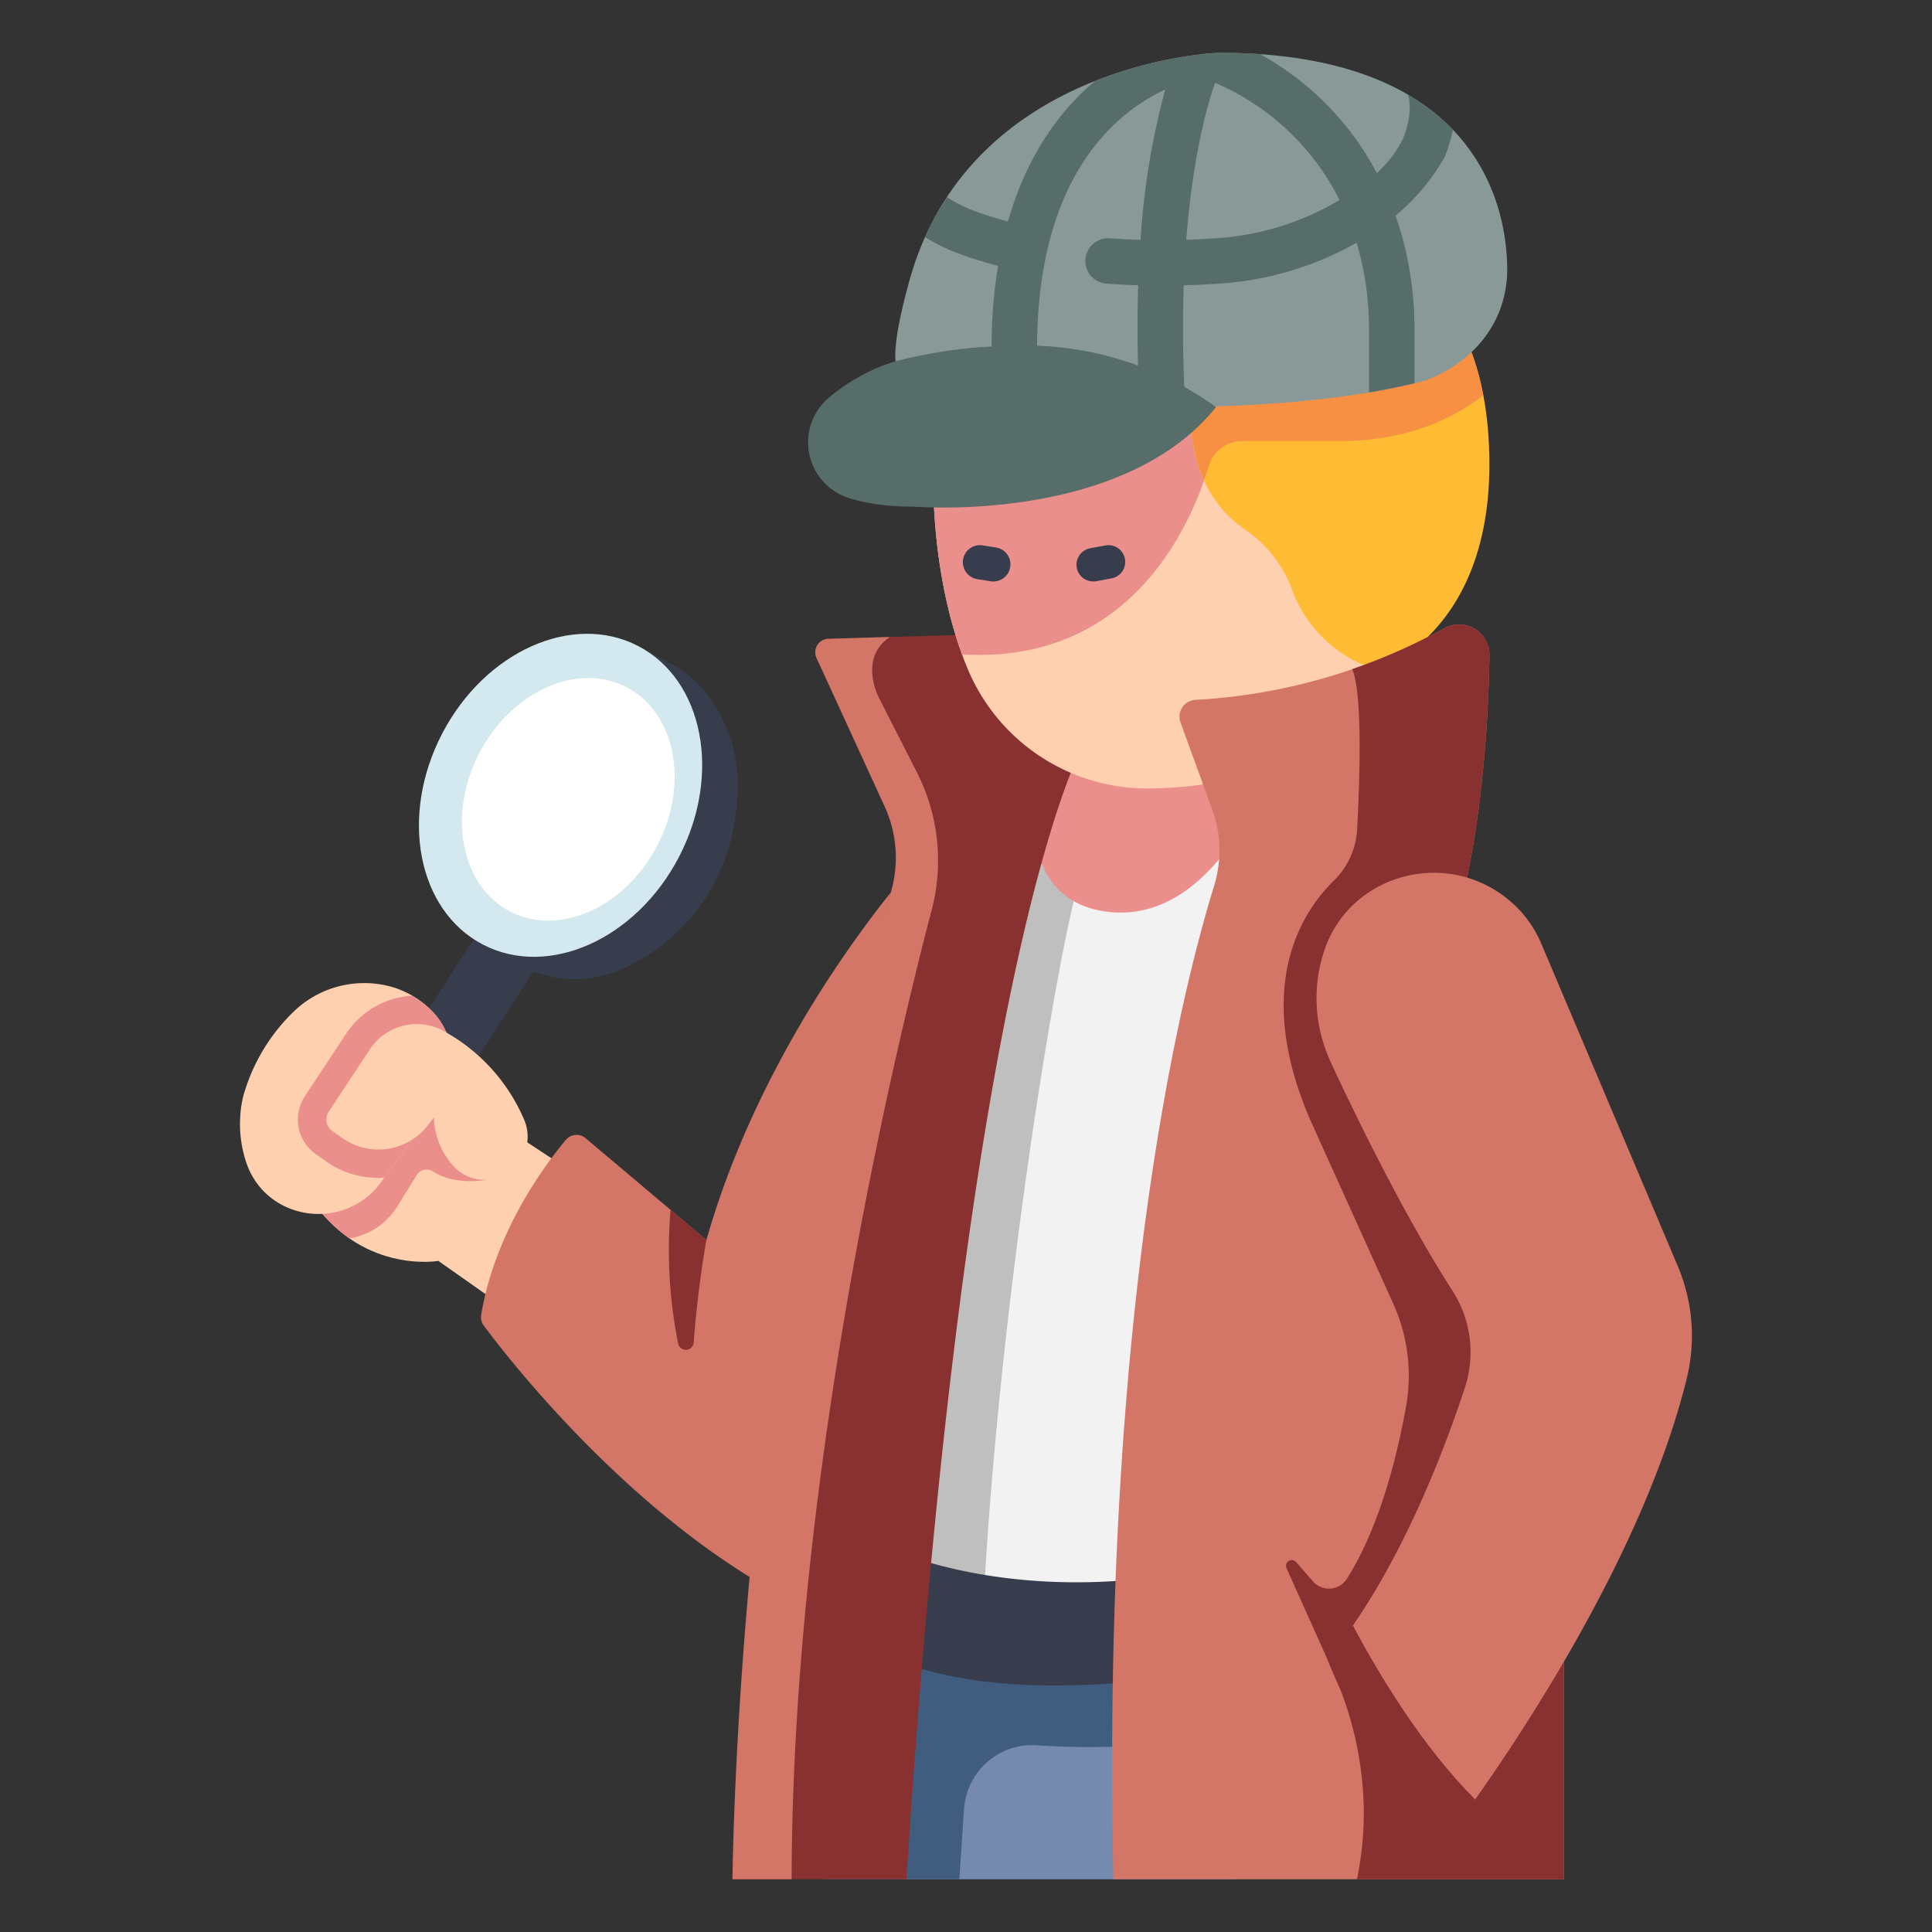 <svg id="icon" height="512" viewBox="0 0 340 340" width="512" xmlns="http://www.w3.org/2000/svg"><rect x="0" y="0" width="340" height="340" fill="#333333" stroke="none"/><path d="m176.635 145.637h50.2l-9.562 139.685s-45.8 7.462-64.549-6.684c.004 0 3.761-88.261 23.911-133.001z" fill="#f2f2f2"/><path d="m152.728 278.638s27.787 13.211 64.781 3.288v48.786h-71.953z" fill="#748baf"/><path d="m176.635 145.637c-20.15 44.74-23.907 133-23.907 133 5.168 3.9 12.393 6.155 20.147 7.379 2.779-60.039 15.521-131.588 17.773-132.417l1.131-7.963z" fill="#bfbfbf"/><path d="m217.509 281.926c-36.994 9.923-64.781-3.288-64.781-3.288l-7.172 52.074h23.273l.83-12.37a12.027 12.027 0 0 1 12.7-11.211 143.041 143.041 0 0 0 28.42-.93 38.544 38.544 0 0 0 6.729-1.626z" fill="#405d7f"/><path d="m145.556 267.221s28.347 20.15 76.5 6.489v18.442s-53.961 14-76.5-7.513z" fill="#373d4c"/><path d="m182.288 142.563s-2.3 15.356 11.722 17.76c18.456 3.163 28.048-21.571 28.048-21.571v-12.241l-28.048-4.1-11.722 8.88z" fill="#ea8f8b"/><path d="m88.371 229.8-11.226-7.9s-13.965 2.461-22.9-11.682l17.303-23.168 28.527 18.784z" fill="#ffd0b0"/><path d="m161.06 151.98s-25.889 28.115-36.745 66.252l-21.254-17.925a2.469 2.469 0 0 0 -3.488.3c-3.676 4.388-12.46 16.138-14.9 30.8a2.464 2.464 0 0 0 .457 1.871c3.655 4.929 23.185 30.3 48.655 45.365-.005-.005 27.275-108.843 27.275-126.663z" fill="#d37667"/><path d="m190.648 131.073s-20.612 35.209-31.128 199.639h-30.62s2.871-105.4 27.329-172.009a22.193 22.193 0 0 0 -.6-16.918l-11.939-26.014a2.365 2.365 0 0 1 2.079-3.35l29.181-.869z" fill="#893131"/><path d="m164.272 85.644s-.222 17.554 6.236 32.565a34.241 34.241 0 0 0 32.149 20.539c13.988-.226 35.923-4.426 48.275-26.348l-13.679-50.161-53.253 9.406z" fill="#ffd0b0"/><path d="m237.252 62.239-53.252 9.406-19.722 14s-.192 15.28 5.027 29.519c37.541 2.231 44.534-37.542 44.534-37.542h21.982a48.691 48.691 0 0 0 5.547-.311z" fill="#ea8f8b"/><path d="m209.793 69.068s-2.744 15.887 9.36 24.163a21.869 21.869 0 0 1 8.128 10.286 23.045 23.045 0 0 0 15.137 14.393s19.7-6.2 19.689-36.215c-.013-30.341-17.263-36.215-17.263-36.215z" fill="#fb3"/><path d="m261.035 69.568c-3.762-19.845-16.191-24.088-16.191-24.088l-35.051 23.588a29.45 29.45 0 0 0 2.1 15.5c.324-.924.6-1.783.835-2.56a6.135 6.135 0 0 1 5.872-4.384h17.217c12.532-.003 20.732-4.533 25.218-8.056z" fill="#f79043"/><path d="m157.8 64.375c.646 8.291 9.087 5.379 17.376 6.042 17.261 1.378 50.872 2.893 75.225-3.328 0 0 9.843-2.756 13.6-12.642a20.538 20.538 0 0 0 1.233-7.749c-.216-10.1-5.026-37.41-50.714-37.41 0 0-43.685 1.39-54.462 40.05-3.594 12.901-2.265 14.983-2.258 15.037z" fill="#899997"/><path d="m254.171 110.566a101.964 101.964 0 0 1 -43.77 12.6 2.96 2.96 0 0 0 -2.654 3.964l5.559 15.253a21.22 21.22 0 0 1 .349 13.546c-5.619 18.122-19.861 74.473-17.72 174.783h79.28v-116.639l-17.938-55.807s4.392-15.683 4.841-42.953a5.345 5.345 0 0 0 -7.947-4.747z" fill="#d37667"/><g fill="#373d4c"><rect height="56.883" rx="5.949" transform="matrix(.84 .542 -.542 .84 111.836 -13.628)" width="11.899" x="73.096" y="154.533"/><path d="m192.384 102.33a2.946 2.946 0 0 1 -.535-5.842l2.685-.5a2.946 2.946 0 1 1 1.077 5.793l-2.684.5a2.958 2.958 0 0 1 -.543.049z"/><path d="m174.811 102.33a2.961 2.961 0 0 1 -.475-.038l-2.351-.372a3.009 3.009 0 0 1 .943-5.944l2.351.373a3.009 3.009 0 0 1 -.468 5.981z"/></g><path d="m71.548 187.05-17.307 23.175a26.352 26.352 0 0 0 7.238 7.711c.255-.036.5-.081.749-.133a12.235 12.235 0 0 0 7.758-5.611l3.339-5.37a2.05 2.05 0 0 1 2.833-.684c3.94 2.579 9.427 1.5 9.427 1.5l.809-10.814z" fill="#ea8f8b"/><path d="m77.052 194.459-10.036 13.641c-6.293 8.55-19.673 6.928-23.487-2.98a21.1 21.1 0 0 1 -1.231-8.908 17.447 17.447 0 0 1 .8-4.278 33.128 33.128 0 0 1 8.634-13.958 17.883 17.883 0 0 1 17.619-4.181 16.434 16.434 0 0 1 6.824 4.287 12.313 12.313 0 0 1 3.366 9.014c-.012.314-.031.641-.058.983a12.444 12.444 0 0 1 -2.431 6.38z" fill="#ffd0b0"/><path d="m66.587 207.3c.359 0 .71-.039 1.064-.063l9.4-12.773a12.444 12.444 0 0 0 2.429-6.384c.027-.342.046-.669.058-.983a12.313 12.313 0 0 0 -3.366-9.014 16.524 16.524 0 0 0 -3.637-2.857 14.986 14.986 0 0 0 -11.521 6.542l-7.342 11.122a7.452 7.452 0 0 0 1.963 10.268l1.792 1.251a15.921 15.921 0 0 0 9.16 2.891z" fill="#ea8f8b"/><path d="m65.188 184.517-7.342 11.127a2.491 2.491 0 0 0 .653 3.415l1.791 1.251a11.011 11.011 0 0 0 15.022-2.3l1.051-1.361a13.211 13.211 0 0 0 3.873 9.008 7.465 7.465 0 0 0 10.712-.61l.012-.013a7.544 7.544 0 0 0 1.257-8.042 32.172 32.172 0 0 0 -14.747-15.872 9.9 9.9 0 0 0 -12.282 3.397z" fill="#ffd0b0"/><path d="m112.377 113.708 5.878 3.219c6.861 3.5 11.756 12.629 11.6 21.381-.341 18.8-11.822 28.5-20.606 32.337a20.665 20.665 0 0 1 -17.788-.745 53.691 53.691 0 0 1 -6.41-3.635z" fill="#373d4c"/><ellipse cx="98.713" cy="139.987" fill="#d3e8ef" rx="29.619" ry="23.503" transform="matrix(.461 -.887 .887 .461 -71.027 162.985)"/><ellipse cx="100.075" cy="140.695" fill="#fff" rx="22.242" ry="17.649" transform="matrix(.461 -.887 .887 .461 -70.922 164.575)"/><path d="m257.277 158.266s4.392-15.683 4.841-42.953a5.345 5.345 0 0 0 -7.947-4.747 103.747 103.747 0 0 1 -16.206 7.194c1.852 4.261 1.329 19.651.865 28.269a13.65 13.65 0 0 1 -4.136 8.989c-5.56 5.465-14.269 18.63-4.09 42.119l14.562 32.234a30.838 30.838 0 0 1 2.284 18.108c-1.541 8.645-4.614 21.169-10.4 30.334a3.742 3.742 0 0 1 -5.991.484l-2.961-3.4a1.016 1.016 0 0 0 -1.693 1.084l7.2 16.03.763 1.694a62.128 62.128 0 0 1 5.442 20.707 56.909 56.909 0 0 1 -1.012 16.3h36.41v-116.639z" fill="#893131"/><path d="m233.3 166.584a26.341 26.341 0 0 0 .286 18.905c.173.467.37.925.578 1.378 1.861 4.047 11.639 25.015 21.405 40.214a20.04 20.04 0 0 1 2.236 17.106c-3.488 10.593-10.09 27.915-19.71 41.866l-3.944 6.335s7.232 19.573 20.2 30.651l5.257-6.368c9.708-13.723 30.131-44.974 37.274-74.254a31.508 31.508 0 0 0 -1.674-19.728l-23.922-56.525a20.268 20.268 0 0 0 -6.228-8.158q-.186-.144-.378-.288c-10.786-8.111-26.641-3.765-31.38 8.866z" fill="#d37667"/><path d="m233.612 292.009s7.778 20.742 20.742 31.821c0 0 2.039-2.623 5.249-7.159-9.177-9.168-16.784-21.678-21.509-30.618-1.203 1.696-3.188 4.389-4.482 5.956z" fill="#893131"/><path d="m128.9 330.712h10.413c.133-69.185 17.236-142.179 24.665-170.642a34.2 34.2 0 0 0 -2.626-24.166l-6.872-13.491c-2.554-6.243.429-9.2 2.128-10.315l-10.842.323a2.365 2.365 0 0 0 -2.079 3.35l11.937 26.014a21.61 21.61 0 0 1 .6 16.918c-26.368 66.753-27.324 172.009-27.324 172.009z" fill="#d37667"/><path d="m119.338 236.426a1.385 1.385 0 0 0 2.741-.172c.73-9.92 2.236-18.022 2.236-18.022l-6.307-5.319a84.03 84.03 0 0 0 1.33 23.513z" fill="#893131"/><path d="m207.7 71.633s-13.932-17.065-49.991-8.1a33.313 33.313 0 0 0 -12.25 6.811 10.291 10.291 0 0 0 4.1 17.361c7.655 2.344 21.108 2.709 44.183-5.453a30.187 30.187 0 0 0 8.508-4.551 20.685 20.685 0 0 0 5.45-6.068z" fill="#566d6a"/><path d="m161.06 89.162s36.44 3.038 52.94-17.517a57.366 57.366 0 0 0 -37.661-10.7z" fill="#566d6a"/><path d="m253.862 28.273a3.943 3.943 0 0 0 .389-.7 25.245 25.245 0 0 0 1.43-4.744 36.174 36.174 0 0 0 -7.906-6.176c.716 2.2.118 5.4-.9 7.824a20.043 20.043 0 0 1 -4.576 5.968 51.171 51.171 0 0 0 -20.533-20.907q-1.7-.119-3.482-.183h-.149c-1.175-.04-2.377-.063-3.613-.063a71.949 71.949 0 0 0 -21.772 4.95c-.079.062-.158.123-.237.189-5.456 4.6-11.618 12.23-15.133 24.543-2.034-.548-3.983-1.149-5.8-1.813a24.464 24.464 0 0 1 -4.934-2.467 49.988 49.988 0 0 0 -3.845 7.041 32.582 32.582 0 0 0 6.037 2.941c2.137.78 4.422 1.482 6.8 2.114a88.86 88.86 0 0 0 -1.13 14.155v9.393c.221.026.439.065.663.083 2.2.175 4.663.353 7.337.516v-9.982c.106-29.965 13.836-41.133 22.555-45.21a131.614 131.614 0 0 0 -4.333 26.463c-1.831-.054-3.646-.135-5.423-.269a4 4 0 0 0 -.6 7.978c1.839.138 3.713.225 5.6.283-.184 5.588-.172 11.771.123 18.6v2.816q1.936.027 3.921.03h.058q1.992 0 4.021-.019v-2.916c0-.059 0-.117 0-.174-.294-6.76-.3-12.857-.108-18.332 2.121-.059 4.256-.148 6.413-.3a56.6 56.6 0 0 0 24-7.189c.138.455.276.91.4 1.378a53.676 53.676 0 0 1 1.788 14.16v10.813q1.977-.333 3.9-.722l.245-.048q1.956-.4 3.854-.85v-9.195a61.642 61.642 0 0 0 -2.073-16.274c-.382-1.4-.81-2.728-1.268-4.018a36.878 36.878 0 0 0 8.281-9.687zm-39.7 13.651c-1.815.129-3.612.214-5.4.272 1.108-14.306 3.558-23.258 5.065-27.626a43.765 43.765 0 0 1 21.913 20.63 48.471 48.471 0 0 1 -21.575 6.724z" fill="#566d6a"/></svg>